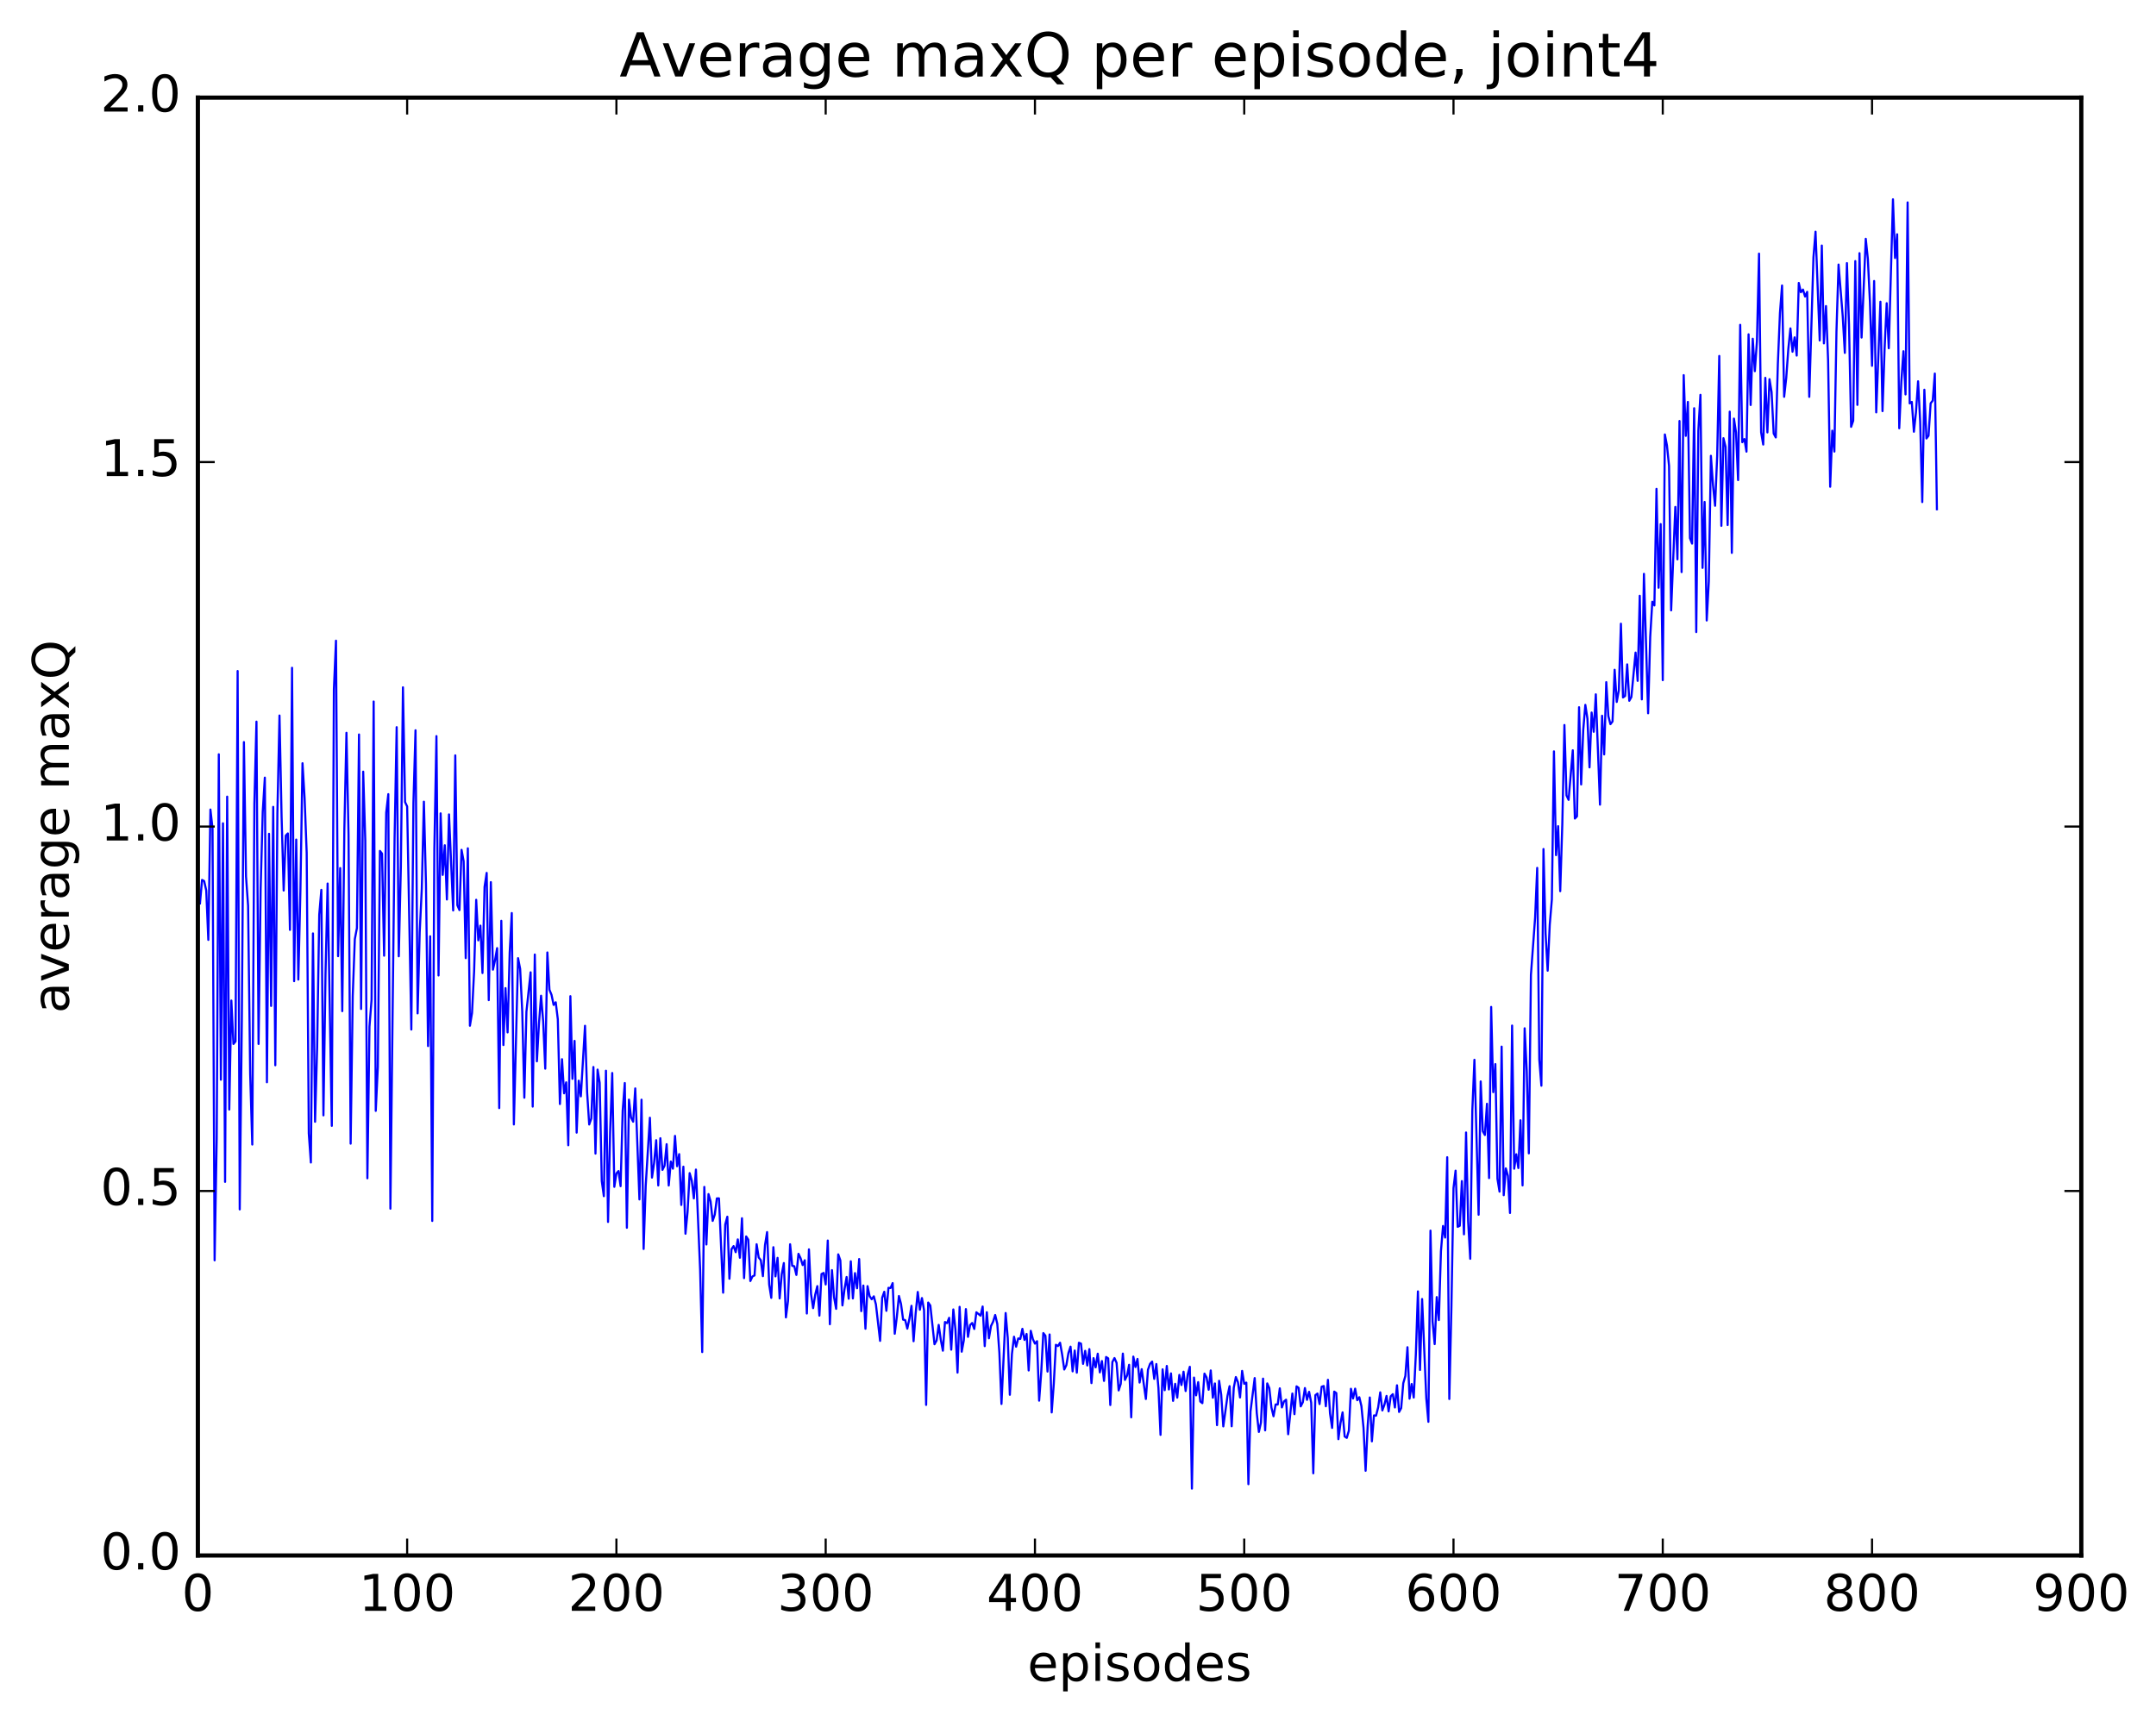 <?xml version="1.0" encoding="utf-8" standalone="no"?>
<!DOCTYPE svg PUBLIC "-//W3C//DTD SVG 1.1//EN"
  "http://www.w3.org/Graphics/SVG/1.1/DTD/svg11.dtd">
<!-- Created with matplotlib (http://matplotlib.org/) -->
<svg height="408pt" version="1.1" viewBox="0 0 511 408" width="511pt" xmlns="http://www.w3.org/2000/svg" xmlns:xlink="http://www.w3.org/1999/xlink">
 <defs>
  <style type="text/css">
*{stroke-linecap:butt;stroke-linejoin:round;stroke-miterlimit:100000;}
  </style>
 </defs>
 <g id="figure_1">
  <g id="patch_1">
   <path d="M 0 408.169 
L 511.95 408.169 
L 511.95 0 
L 0 0 
z
" style="fill:#ffffff;"/>
  </g>
  <g id="axes_1">
   <g id="patch_2">
    <path d="M 46.898 368.742 
L 493.298 368.742 
L 493.298 23.142 
L 46.898 23.142 
z
" style="fill:#ffffff;"/>
   </g>
   <g id="line2d_1">
    <path clip-path="url(#p4959eef7ef)" d="M 47.394 214.16 
L 47.889 208.6 
L 48.386 208.86 
L 48.882 211.091 
L 49.377 222.811 
L 49.873 191.912 
L 50.37 196.382 
L 50.865 298.77 
L 51.361 269.92 
L 51.858 178.815 
L 52.353 255.952 
L 52.849 195.177 
L 53.346 280.172 
L 53.842 188.854 
L 54.337 263.029 
L 54.834 237.193 
L 55.33 247.483 
L 55.825 246.874 
L 56.322 159.071 
L 56.818 286.699 
L 57.313 242.133 
L 57.809 175.921 
L 58.306 207.743 
L 58.801 214.739 
L 59.297 254.582 
L 59.794 271.327 
L 60.289 190.566 
L 60.785 171.074 
L 61.282 247.482 
L 61.778 210.588 
L 62.273 192.427 
L 62.77 184.348 
L 63.266 256.559 
L 63.761 197.661 
L 64.257 238.465 
L 64.754 191.276 
L 65.249 252.531 
L 65.746 192.748 
L 66.242 169.625 
L 66.737 193.491 
L 67.234 211.108 
L 67.73 198.08 
L 68.225 197.573 
L 68.722 220.434 
L 69.218 158.306 
L 69.713 232.598 
L 70.21 199.03 
L 70.706 232.221 
L 71.201 211.139 
L 71.698 180.933 
L 72.194 189.222 
L 72.689 202.207 
L 73.186 268.675 
L 73.681 275.584 
L 74.177 221.276 
L 74.674 265.927 
L 75.169 248.276 
L 75.665 216.831 
L 76.162 210.949 
L 76.657 264.407 
L 77.153 230.738 
L 77.65 209.448 
L 78.641 266.893 
L 79.138 163.397 
L 79.633 151.885 
L 80.129 226.677 
L 80.626 205.788 
L 81.121 239.705 
L 81.618 196.463 
L 82.114 173.717 
L 82.609 197.904 
L 83.106 271.115 
L 83.602 236.117 
L 84.097 222.63 
L 84.594 220.008 
L 85.09 174.116 
L 85.585 239.187 
L 86.082 182.93 
L 86.578 199.289 
L 87.073 279.324 
L 87.57 243.374 
L 88.066 237.009 
L 88.561 166.299 
L 89.058 263.342 
L 89.553 252.899 
L 90.049 201.719 
L 90.546 202.362 
L 91.041 226.555 
L 91.537 192.635 
L 92.034 188.262 
L 92.529 286.531 
L 93.522 198.64 
L 94.017 172.384 
L 94.513 226.696 
L 95.01 205.406 
L 95.505 162.937 
L 96.001 190.126 
L 96.498 191.173 
L 97.49 244.066 
L 97.986 190.386 
L 98.481 173.12 
L 98.978 240.229 
L 99.474 220.996 
L 99.969 210.727 
L 100.466 190.045 
L 100.962 209.575 
L 101.457 247.979 
L 101.954 221.957 
L 102.45 289.437 
L 102.945 201.304 
L 103.442 174.506 
L 103.938 231.243 
L 104.433 192.818 
L 104.93 207.401 
L 105.425 200.376 
L 105.921 213.232 
L 106.418 193.062 
L 107.409 215.832 
L 107.906 179.069 
L 108.401 214.589 
L 108.897 215.747 
L 109.394 201.463 
L 109.889 204.166 
L 110.385 227.13 
L 110.882 201.099 
L 111.377 243.162 
L 111.874 240.145 
L 112.37 230.29 
L 112.865 213.308 
L 113.362 222.921 
L 113.858 219.43 
L 114.353 230.663 
L 114.85 210.232 
L 115.346 206.931 
L 115.841 237.094 
L 116.338 209.117 
L 116.834 229.87 
L 117.329 227.623 
L 117.826 224.763 
L 118.322 262.687 
L 118.817 218.286 
L 119.314 247.743 
L 119.809 234.242 
L 120.305 244.741 
L 120.802 225.857 
L 121.297 216.446 
L 121.793 266.561 
L 122.785 227.14 
L 123.281 229.676 
L 123.778 239.724 
L 124.273 260.222 
L 124.769 239.841 
L 125.761 230.498 
L 126.257 262.329 
L 126.754 226.281 
L 127.249 251.595 
L 127.746 242.613 
L 128.242 236.047 
L 128.738 242.114 
L 129.233 253.337 
L 129.73 225.789 
L 130.226 234.632 
L 130.721 235.847 
L 131.218 238.226 
L 131.714 237.599 
L 132.209 241.632 
L 132.706 261.721 
L 133.202 251.095 
L 133.697 259.182 
L 134.194 256.578 
L 134.69 271.492 
L 135.185 236.156 
L 135.681 255.749 
L 136.178 246.754 
L 136.673 268.5 
L 137.169 256.192 
L 137.666 259.901 
L 138.657 243.174 
L 139.154 258.932 
L 139.649 266.574 
L 140.145 265.149 
L 140.642 252.945 
L 141.137 273.473 
L 141.633 253.56 
L 142.13 256.707 
L 142.625 279.973 
L 143.121 283.569 
L 143.618 253.828 
L 144.113 289.673 
L 144.609 268.262 
L 145.106 254.366 
L 145.601 281.353 
L 146.097 278.172 
L 146.594 277.614 
L 147.089 281.193 
L 147.585 263.292 
L 148.082 256.747 
L 148.577 291.055 
L 149.073 260.676 
L 149.57 264.921 
L 150.065 265.913 
L 150.561 258.021 
L 151.554 284.334 
L 152.049 260.694 
L 152.546 296.08 
L 153.042 281.076 
L 154.034 264.972 
L 154.53 279.159 
L 155.025 275.725 
L 155.522 270.299 
L 156.018 281.025 
L 156.513 269.828 
L 157.01 277.334 
L 157.506 276.332 
L 158.001 271.24 
L 158.498 281.036 
L 158.994 275.352 
L 159.489 277.05 
L 159.986 269.276 
L 160.482 276.469 
L 160.977 273.601 
L 161.474 285.647 
L 161.97 276.574 
L 162.465 292.472 
L 162.962 287.297 
L 163.458 278.102 
L 163.953 279.866 
L 164.45 284.095 
L 164.946 277.261 
L 165.938 300.948 
L 166.434 320.523 
L 166.929 281.371 
L 167.425 295.022 
L 167.922 283.067 
L 168.417 284.801 
L 168.913 289.427 
L 169.41 287.922 
L 169.905 284.094 
L 170.401 284.083 
L 171.393 306.441 
L 171.889 290.287 
L 172.386 288.434 
L 172.881 303.139 
L 173.377 296.135 
L 173.874 295.397 
L 174.369 296.848 
L 174.865 293.815 
L 175.362 298.163 
L 175.857 288.797 
L 176.353 302.991 
L 176.85 293.11 
L 177.345 293.864 
L 177.841 303.681 
L 178.338 302.599 
L 178.833 302.356 
L 179.329 294.961 
L 179.826 298.101 
L 180.321 298.745 
L 180.817 302.528 
L 181.314 295.183 
L 181.81 292.079 
L 182.305 304.519 
L 182.802 307.67 
L 183.298 295.661 
L 183.793 302.581 
L 184.29 298.191 
L 184.786 307.804 
L 185.281 302.094 
L 185.778 299.423 
L 186.274 312.303 
L 186.769 308.387 
L 187.266 294.968 
L 187.762 300.072 
L 188.257 300.175 
L 188.754 302.239 
L 189.25 297.23 
L 189.745 298.261 
L 190.242 299.9 
L 190.738 298.755 
L 191.233 311.384 
L 191.73 296.177 
L 192.226 306.767 
L 192.721 310.111 
L 193.218 306.921 
L 193.714 304.888 
L 194.209 311.883 
L 194.706 302.026 
L 195.202 301.766 
L 195.697 304.497 
L 196.194 294.083 
L 196.69 313.923 
L 197.185 301.099 
L 197.681 307.517 
L 198.178 310.278 
L 198.673 297.359 
L 199.169 298.78 
L 199.666 309.466 
L 200.161 305.615 
L 200.657 302.725 
L 201.154 307.876 
L 201.649 299.005 
L 202.145 307.809 
L 202.642 301.801 
L 203.137 305.393 
L 203.633 298.469 
L 204.13 310.817 
L 204.625 304.756 
L 205.121 314.993 
L 205.618 304.891 
L 206.113 307.287 
L 206.609 308.001 
L 207.106 307.308 
L 207.601 309.211 
L 208.594 317.867 
L 209.089 307.645 
L 209.585 306.225 
L 210.082 310.747 
L 210.577 305.298 
L 211.073 305.333 
L 211.57 304.175 
L 212.065 316.18 
L 212.561 312.187 
L 213.058 307.235 
L 213.554 309.123 
L 214.049 312.838 
L 214.546 312.946 
L 215.042 314.974 
L 215.537 312.672 
L 216.034 309.555 
L 216.53 317.953 
L 217.025 311.327 
L 217.522 306.271 
L 218.018 310.491 
L 218.513 307.721 
L 219.01 310.574 
L 219.506 333.049 
L 220.001 308.778 
L 220.498 309.485 
L 221.489 318.671 
L 221.986 317.785 
L 222.482 314.08 
L 222.977 317.579 
L 223.474 320.199 
L 223.97 313.4 
L 224.465 313.666 
L 224.962 312.399 
L 225.458 319.957 
L 225.953 310.415 
L 226.45 315.138 
L 226.946 325.392 
L 227.441 309.802 
L 227.938 320.436 
L 228.434 317.734 
L 228.929 310.335 
L 229.425 316.918 
L 229.922 314.127 
L 230.417 313.631 
L 230.913 315.047 
L 231.41 311.091 
L 232.401 311.896 
L 232.898 309.72 
L 233.393 319.117 
L 233.889 311.076 
L 234.386 317.254 
L 234.881 314.345 
L 235.377 313.32 
L 235.874 311.735 
L 236.369 313.822 
L 236.865 320.685 
L 237.362 332.825 
L 238.353 311.265 
L 238.85 317.196 
L 239.345 330.648 
L 239.841 320.987 
L 240.338 316.884 
L 240.833 319.254 
L 241.329 317.292 
L 241.826 317.401 
L 242.321 315.012 
L 242.817 317.643 
L 243.314 316.229 
L 243.81 324.884 
L 244.305 315.485 
L 244.802 317.449 
L 245.298 318.523 
L 245.793 317.943 
L 246.29 332.045 
L 246.786 325.318 
L 247.281 316.023 
L 247.778 316.65 
L 248.274 325.147 
L 248.769 316.347 
L 249.266 334.829 
L 249.762 328.037 
L 250.257 318.799 
L 250.754 319.093 
L 251.25 318.311 
L 251.745 321.133 
L 252.242 324.658 
L 252.738 323.642 
L 253.233 320.741 
L 253.73 319.236 
L 254.226 325.096 
L 254.721 320.158 
L 255.218 325.406 
L 255.714 318.317 
L 256.209 318.517 
L 256.705 323.315 
L 257.202 320.229 
L 257.697 323.699 
L 258.193 319.823 
L 258.69 327.885 
L 259.185 321.957 
L 259.682 324.146 
L 260.178 320.912 
L 260.673 325.336 
L 261.17 322.648 
L 261.666 327.361 
L 262.161 321.687 
L 262.658 322.02 
L 263.154 333.076 
L 263.649 322.876 
L 264.146 321.941 
L 264.642 323.071 
L 265.137 329.616 
L 265.634 328.042 
L 266.13 320.886 
L 266.625 327.123 
L 267.122 326.109 
L 267.618 323.54 
L 268.113 335.993 
L 268.61 321.596 
L 269.106 324.065 
L 269.601 322.149 
L 270.098 327.752 
L 270.594 324.576 
L 271.586 331.65 
L 272.082 324.714 
L 272.577 323.322 
L 273.074 322.779 
L 273.57 326.883 
L 274.065 323.357 
L 274.562 328.999 
L 275.058 340.15 
L 275.553 324.613 
L 276.05 329.558 
L 276.546 323.815 
L 277.041 329.387 
L 277.538 325.577 
L 278.034 332.091 
L 278.529 328.055 
L 279.026 331.33 
L 279.522 325.935 
L 280.017 328.336 
L 280.514 325.173 
L 281.01 329.762 
L 281.505 325.831 
L 282.002 324.011 
L 282.498 352.892 
L 282.993 326.569 
L 283.49 330.781 
L 283.986 327.651 
L 284.481 332.24 
L 284.978 332.637 
L 285.474 325.63 
L 285.969 326.529 
L 286.466 329.456 
L 286.962 324.878 
L 287.457 331.344 
L 287.954 327.963 
L 288.45 337.846 
L 288.945 327.331 
L 289.442 330.622 
L 289.938 338.146 
L 290.93 330.933 
L 291.425 328.602 
L 291.921 338.115 
L 292.418 328.986 
L 292.913 326.447 
L 293.409 327.686 
L 293.906 331.284 
L 294.401 324.989 
L 294.897 328.052 
L 295.394 327.764 
L 295.889 351.844 
L 296.385 334.602 
L 297.377 326.688 
L 297.873 335.011 
L 298.37 339.457 
L 298.865 337.202 
L 299.361 326.818 
L 299.858 339.079 
L 300.353 327.952 
L 300.849 329.08 
L 301.346 333.679 
L 301.841 335.741 
L 302.337 332.939 
L 302.834 332.967 
L 303.329 329.123 
L 303.825 333.642 
L 304.322 332.222 
L 304.817 331.815 
L 305.313 340.004 
L 306.305 330.351 
L 306.801 335.25 
L 307.298 328.647 
L 307.793 329.003 
L 308.289 333.398 
L 308.786 332.411 
L 309.281 329.056 
L 309.777 331.849 
L 310.274 329.944 
L 310.769 332.512 
L 311.265 349.262 
L 311.762 330.735 
L 312.257 330.356 
L 312.753 332.854 
L 313.25 328.739 
L 313.745 328.566 
L 314.241 333.372 
L 314.738 327.102 
L 315.233 335.058 
L 315.729 338.502 
L 316.226 329.893 
L 316.721 330.243 
L 317.217 341.176 
L 317.714 337.352 
L 318.209 334.816 
L 318.705 340.532 
L 319.202 340.867 
L 319.697 339.162 
L 320.193 329.223 
L 320.69 331.525 
L 321.185 329.195 
L 321.682 331.934 
L 322.178 331.227 
L 322.673 333.337 
L 323.17 338.488 
L 323.666 348.665 
L 324.161 337.929 
L 324.658 331.288 
L 325.154 341.685 
L 325.649 335.54 
L 326.146 335.588 
L 326.642 333.625 
L 327.137 330.066 
L 327.634 334.358 
L 328.13 332.997 
L 328.625 330.917 
L 329.122 334.587 
L 329.618 331.007 
L 330.113 330.501 
L 330.61 333.66 
L 331.106 328.399 
L 331.601 334.72 
L 332.098 333.808 
L 332.594 327.898 
L 333.089 326.182 
L 333.586 319.371 
L 334.082 331.569 
L 334.577 328.099 
L 335.074 331.304 
L 335.57 321.103 
L 336.065 306.139 
L 336.562 324.763 
L 337.058 307.945 
L 338.05 331.485 
L 338.546 337.056 
L 339.041 291.732 
L 339.538 313.301 
L 340.034 318.639 
L 340.529 307.49 
L 341.026 312.935 
L 341.522 296.615 
L 342.017 290.634 
L 342.514 293.376 
L 343.01 274.332 
L 343.505 331.65 
L 344.002 310.004 
L 344.498 281.651 
L 344.993 277.52 
L 345.49 290.835 
L 345.986 290.585 
L 346.481 279.987 
L 346.978 292.609 
L 347.474 268.469 
L 347.969 289.493 
L 348.466 298.406 
L 348.962 263.157 
L 349.457 251.233 
L 350.45 287.965 
L 350.945 256.364 
L 351.442 268.161 
L 351.938 269.069 
L 352.433 261.663 
L 352.93 279.28 
L 353.425 238.704 
L 353.921 258.906 
L 354.418 252.254 
L 354.913 279.448 
L 355.409 282.492 
L 355.906 248.111 
L 356.401 283.336 
L 356.897 276.974 
L 357.394 278.751 
L 357.889 287.549 
L 358.385 243.12 
L 358.882 277.059 
L 359.377 273.631 
L 359.873 276.902 
L 360.37 265.574 
L 360.865 281.015 
L 361.361 243.768 
L 361.858 253.841 
L 362.353 273.416 
L 362.849 231.112 
L 363.841 217.538 
L 364.337 205.744 
L 364.834 251.179 
L 365.329 257.376 
L 365.825 201.271 
L 366.322 221.299 
L 366.817 230.114 
L 367.313 219.178 
L 367.81 213.238 
L 368.305 178.123 
L 368.801 202.72 
L 369.298 195.853 
L 369.793 211.262 
L 370.289 195.314 
L 370.786 171.868 
L 371.281 188.563 
L 371.777 189.612 
L 372.769 177.864 
L 373.265 194.045 
L 373.762 193.531 
L 374.257 167.656 
L 374.753 185.96 
L 375.25 173.018 
L 375.745 167.102 
L 376.241 170.375 
L 376.738 181.913 
L 377.233 168.911 
L 377.729 173.476 
L 378.226 164.596 
L 379.217 190.753 
L 379.714 169.677 
L 380.209 178.841 
L 380.705 161.707 
L 381.202 169.771 
L 381.697 171.673 
L 382.193 171.03 
L 382.69 158.774 
L 383.185 166.405 
L 383.682 163.643 
L 384.178 147.856 
L 384.673 165.339 
L 385.17 164.98 
L 385.666 157.496 
L 386.161 166.127 
L 386.658 165.238 
L 387.649 154.705 
L 388.146 161.41 
L 388.642 141.231 
L 389.137 165.796 
L 389.634 136.04 
L 390.625 169.088 
L 391.122 150.977 
L 391.618 142.641 
L 392.113 143.526 
L 392.61 115.884 
L 393.106 139.329 
L 393.601 124.245 
L 394.098 161.238 
L 394.594 102.993 
L 395.089 105.589 
L 395.586 110.454 
L 396.082 144.692 
L 397.074 120.172 
L 397.57 132.595 
L 398.065 99.802 
L 398.562 135.62 
L 399.058 88.927 
L 399.553 103.324 
L 400.05 95.276 
L 400.546 127.57 
L 401.041 128.866 
L 401.538 96.777 
L 402.034 149.837 
L 402.529 102.101 
L 403.026 93.597 
L 403.522 134.622 
L 404.017 118.994 
L 404.514 147.09 
L 405.01 137.817 
L 405.505 108.052 
L 406.002 115.011 
L 406.498 119.897 
L 406.993 108.1 
L 407.49 84.382 
L 407.986 124.653 
L 408.481 103.877 
L 408.978 105.916 
L 409.474 124.458 
L 409.969 97.588 
L 410.466 131.065 
L 410.962 99.235 
L 411.457 102.494 
L 411.954 113.809 
L 412.45 77.005 
L 412.945 104.832 
L 413.442 104.08 
L 413.938 107.065 
L 414.433 79.253 
L 414.93 96.009 
L 415.425 80.307 
L 415.921 87.99 
L 416.418 80.858 
L 416.913 60.128 
L 417.409 102.478 
L 417.906 105.385 
L 418.401 89.57 
L 418.897 102.509 
L 419.394 89.891 
L 419.889 92.955 
L 420.385 102.766 
L 420.882 103.702 
L 421.377 86.171 
L 421.873 74.183 
L 422.37 67.679 
L 422.865 94.067 
L 423.361 89.597 
L 423.858 82.7 
L 424.353 77.849 
L 424.849 83.381 
L 425.346 79.976 
L 425.841 84.295 
L 426.337 67.077 
L 426.834 69.273 
L 427.329 68.646 
L 427.825 70.297 
L 428.322 69.187 
L 428.817 94.081 
L 429.81 61.017 
L 430.305 54.931 
L 431.298 80.716 
L 431.793 58.208 
L 432.289 81.401 
L 432.786 72.554 
L 433.281 85.371 
L 433.777 115.386 
L 434.274 102.096 
L 434.769 107.049 
L 435.265 78.592 
L 435.762 62.716 
L 436.753 75.003 
L 437.25 83.657 
L 437.745 62.374 
L 438.241 77.001 
L 438.738 101.186 
L 439.233 99.738 
L 439.729 61.891 
L 440.226 95.982 
L 440.721 60.018 
L 441.217 80.02 
L 442.209 56.616 
L 442.705 61.364 
L 443.202 71.624 
L 443.697 86.722 
L 444.193 66.615 
L 444.69 97.755 
L 445.682 71.524 
L 446.178 97.461 
L 446.673 82.687 
L 447.17 71.878 
L 447.666 82.555 
L 448.658 47.248 
L 449.154 61.158 
L 449.649 55.534 
L 450.146 101.526 
L 450.642 90.497 
L 451.137 83.26 
L 451.634 93.496 
L 452.13 47.983 
L 452.625 95.627 
L 453.122 95.276 
L 453.618 102.348 
L 454.113 97.705 
L 454.61 90.386 
L 455.106 99.883 
L 455.601 119.019 
L 456.098 92.39 
L 456.594 103.945 
L 457.089 103.29 
L 457.586 95.615 
L 458.082 94.951 
L 458.577 88.558 
L 459.074 120.722 
L 459.074 120.722 
" style="fill:none;stroke:#0000ff;stroke-linecap:square;stroke-width:0.5;"/>
   </g>
   <g id="patch_3">
    <path d="M 46.898 368.742 
L 46.898 23.142 
" style="fill:none;stroke:#000000;stroke-linecap:square;stroke-linejoin:miter;"/>
   </g>
   <g id="patch_4">
    <path d="M 493.298 368.742 
L 493.298 23.142 
" style="fill:none;stroke:#000000;stroke-linecap:square;stroke-linejoin:miter;"/>
   </g>
   <g id="patch_5">
    <path d="M 46.898 368.742 
L 493.298 368.742 
" style="fill:none;stroke:#000000;stroke-linecap:square;stroke-linejoin:miter;"/>
   </g>
   <g id="patch_6">
    <path d="M 46.898 23.142 
L 493.298 23.142 
" style="fill:none;stroke:#000000;stroke-linecap:square;stroke-linejoin:miter;"/>
   </g>
   <g id="matplotlib.axis_1">
    <g id="xtick_1">
     <g id="line2d_2">
      <defs>
       <path d="M 0 0 
L 0 -4 
" id="m2fe2c10d3c" style="stroke:#000000;stroke-width:0.5;"/>
      </defs>
      <g>
       <use style="stroke:#000000;stroke-width:0.5;" x="46.898" xlink:href="#m2fe2c10d3c" y="368.742"/>
      </g>
     </g>
     <g id="line2d_3">
      <defs>
       <path d="M 0 0 
L 0 4 
" id="m2dbf082af9" style="stroke:#000000;stroke-width:0.5;"/>
      </defs>
      <g>
       <use style="stroke:#000000;stroke-width:0.5;" x="46.898" xlink:href="#m2dbf082af9" y="23.142"/>
      </g>
     </g>
     <g id="text_1">
      <!-- 0 -->
      <defs>
       <path d="M 31.781 66.406 
Q 24.172 66.406 20.328 58.906 
Q 16.5 51.422 16.5 36.375 
Q 16.5 21.391 20.328 13.891 
Q 24.172 6.391 31.781 6.391 
Q 39.453 6.391 43.281 13.891 
Q 47.125 21.391 47.125 36.375 
Q 47.125 51.422 43.281 58.906 
Q 39.453 66.406 31.781 66.406 
M 31.781 74.219 
Q 44.047 74.219 50.516 64.516 
Q 56.984 54.828 56.984 36.375 
Q 56.984 17.969 50.516 8.266 
Q 44.047 -1.422 31.781 -1.422 
Q 19.531 -1.422 13.062 8.266 
Q 6.594 17.969 6.594 36.375 
Q 6.594 54.828 13.062 64.516 
Q 19.531 74.219 31.781 74.219 
" id="BitstreamVeraSans-Roman-30"/>
      </defs>
      <g transform="translate(43.08 381.86)scale(0.12 -0.12)">
       <use xlink:href="#BitstreamVeraSans-Roman-30"/>
      </g>
     </g>
    </g>
    <g id="xtick_2">
     <g id="line2d_4">
      <g>
       <use style="stroke:#000000;stroke-width:0.5;" x="96.498" xlink:href="#m2fe2c10d3c" y="368.742"/>
      </g>
     </g>
     <g id="line2d_5">
      <g>
       <use style="stroke:#000000;stroke-width:0.5;" x="96.498" xlink:href="#m2dbf082af9" y="23.142"/>
      </g>
     </g>
     <g id="text_2">
      <!-- 100 -->
      <defs>
       <path d="M 12.406 8.297 
L 28.516 8.297 
L 28.516 63.922 
L 10.984 60.406 
L 10.984 69.391 
L 28.422 72.906 
L 38.281 72.906 
L 38.281 8.297 
L 54.391 8.297 
L 54.391 0 
L 12.406 0 
z
" id="BitstreamVeraSans-Roman-31"/>
      </defs>
      <g transform="translate(85.045 381.86)scale(0.12 -0.12)">
       <use xlink:href="#BitstreamVeraSans-Roman-31"/>
       <use x="63.623" xlink:href="#BitstreamVeraSans-Roman-30"/>
       <use x="127.246" xlink:href="#BitstreamVeraSans-Roman-30"/>
      </g>
     </g>
    </g>
    <g id="xtick_3">
     <g id="line2d_6">
      <g>
       <use style="stroke:#000000;stroke-width:0.5;" x="146.097" xlink:href="#m2fe2c10d3c" y="368.742"/>
      </g>
     </g>
     <g id="line2d_7">
      <g>
       <use style="stroke:#000000;stroke-width:0.5;" x="146.097" xlink:href="#m2dbf082af9" y="23.142"/>
      </g>
     </g>
     <g id="text_3">
      <!-- 200 -->
      <defs>
       <path d="M 19.188 8.297 
L 53.609 8.297 
L 53.609 0 
L 7.328 0 
L 7.328 8.297 
Q 12.938 14.109 22.625 23.891 
Q 32.328 33.688 34.812 36.531 
Q 39.547 41.844 41.422 45.531 
Q 43.312 49.219 43.312 52.781 
Q 43.312 58.594 39.234 62.25 
Q 35.156 65.922 28.609 65.922 
Q 23.969 65.922 18.812 64.312 
Q 13.672 62.703 7.812 59.422 
L 7.812 69.391 
Q 13.766 71.781 18.938 73 
Q 24.125 74.219 28.422 74.219 
Q 39.75 74.219 46.484 68.547 
Q 53.219 62.891 53.219 53.422 
Q 53.219 48.922 51.531 44.891 
Q 49.859 40.875 45.406 35.406 
Q 44.188 33.984 37.641 27.219 
Q 31.109 20.453 19.188 8.297 
" id="BitstreamVeraSans-Roman-32"/>
      </defs>
      <g transform="translate(134.645 381.86)scale(0.12 -0.12)">
       <use xlink:href="#BitstreamVeraSans-Roman-32"/>
       <use x="63.623" xlink:href="#BitstreamVeraSans-Roman-30"/>
       <use x="127.246" xlink:href="#BitstreamVeraSans-Roman-30"/>
      </g>
     </g>
    </g>
    <g id="xtick_4">
     <g id="line2d_8">
      <g>
       <use style="stroke:#000000;stroke-width:0.5;" x="195.697" xlink:href="#m2fe2c10d3c" y="368.742"/>
      </g>
     </g>
     <g id="line2d_9">
      <g>
       <use style="stroke:#000000;stroke-width:0.5;" x="195.697" xlink:href="#m2dbf082af9" y="23.142"/>
      </g>
     </g>
     <g id="text_4">
      <!-- 300 -->
      <defs>
       <path d="M 40.578 39.312 
Q 47.656 37.797 51.625 33 
Q 55.609 28.219 55.609 21.188 
Q 55.609 10.406 48.188 4.484 
Q 40.766 -1.422 27.094 -1.422 
Q 22.516 -1.422 17.656 -0.516 
Q 12.797 0.391 7.625 2.203 
L 7.625 11.719 
Q 11.719 9.328 16.594 8.109 
Q 21.484 6.891 26.812 6.891 
Q 36.078 6.891 40.938 10.547 
Q 45.797 14.203 45.797 21.188 
Q 45.797 27.641 41.281 31.266 
Q 36.766 34.906 28.719 34.906 
L 20.219 34.906 
L 20.219 43.016 
L 29.109 43.016 
Q 36.375 43.016 40.234 45.922 
Q 44.094 48.828 44.094 54.297 
Q 44.094 59.906 40.109 62.906 
Q 36.141 65.922 28.719 65.922 
Q 24.656 65.922 20.016 65.031 
Q 15.375 64.156 9.812 62.312 
L 9.812 71.094 
Q 15.438 72.656 20.344 73.438 
Q 25.25 74.219 29.594 74.219 
Q 40.828 74.219 47.359 69.109 
Q 53.906 64.016 53.906 55.328 
Q 53.906 49.266 50.438 45.094 
Q 46.969 40.922 40.578 39.312 
" id="BitstreamVeraSans-Roman-33"/>
      </defs>
      <g transform="translate(184.245 381.86)scale(0.12 -0.12)">
       <use xlink:href="#BitstreamVeraSans-Roman-33"/>
       <use x="63.623" xlink:href="#BitstreamVeraSans-Roman-30"/>
       <use x="127.246" xlink:href="#BitstreamVeraSans-Roman-30"/>
      </g>
     </g>
    </g>
    <g id="xtick_5">
     <g id="line2d_10">
      <g>
       <use style="stroke:#000000;stroke-width:0.5;" x="245.298" xlink:href="#m2fe2c10d3c" y="368.742"/>
      </g>
     </g>
     <g id="line2d_11">
      <g>
       <use style="stroke:#000000;stroke-width:0.5;" x="245.298" xlink:href="#m2dbf082af9" y="23.142"/>
      </g>
     </g>
     <g id="text_5">
      <!-- 400 -->
      <defs>
       <path d="M 37.797 64.312 
L 12.891 25.391 
L 37.797 25.391 
z
M 35.203 72.906 
L 47.609 72.906 
L 47.609 25.391 
L 58.016 25.391 
L 58.016 17.188 
L 47.609 17.188 
L 47.609 0 
L 37.797 0 
L 37.797 17.188 
L 4.891 17.188 
L 4.891 26.703 
z
" id="BitstreamVeraSans-Roman-34"/>
      </defs>
      <g transform="translate(233.845 381.86)scale(0.12 -0.12)">
       <use xlink:href="#BitstreamVeraSans-Roman-34"/>
       <use x="63.623" xlink:href="#BitstreamVeraSans-Roman-30"/>
       <use x="127.246" xlink:href="#BitstreamVeraSans-Roman-30"/>
      </g>
     </g>
    </g>
    <g id="xtick_6">
     <g id="line2d_12">
      <g>
       <use style="stroke:#000000;stroke-width:0.5;" x="294.897" xlink:href="#m2fe2c10d3c" y="368.742"/>
      </g>
     </g>
     <g id="line2d_13">
      <g>
       <use style="stroke:#000000;stroke-width:0.5;" x="294.897" xlink:href="#m2dbf082af9" y="23.142"/>
      </g>
     </g>
     <g id="text_6">
      <!-- 500 -->
      <defs>
       <path d="M 10.797 72.906 
L 49.516 72.906 
L 49.516 64.594 
L 19.828 64.594 
L 19.828 46.734 
Q 21.969 47.469 24.109 47.828 
Q 26.266 48.188 28.422 48.188 
Q 40.625 48.188 47.75 41.5 
Q 54.891 34.812 54.891 23.391 
Q 54.891 11.625 47.562 5.094 
Q 40.234 -1.422 26.906 -1.422 
Q 22.312 -1.422 17.547 -0.641 
Q 12.797 0.141 7.719 1.703 
L 7.719 11.625 
Q 12.109 9.234 16.797 8.062 
Q 21.484 6.891 26.703 6.891 
Q 35.156 6.891 40.078 11.328 
Q 45.016 15.766 45.016 23.391 
Q 45.016 31 40.078 35.438 
Q 35.156 39.891 26.703 39.891 
Q 22.75 39.891 18.812 39.016 
Q 14.891 38.141 10.797 36.281 
z
" id="BitstreamVeraSans-Roman-35"/>
      </defs>
      <g transform="translate(283.445 381.86)scale(0.12 -0.12)">
       <use xlink:href="#BitstreamVeraSans-Roman-35"/>
       <use x="63.623" xlink:href="#BitstreamVeraSans-Roman-30"/>
       <use x="127.246" xlink:href="#BitstreamVeraSans-Roman-30"/>
      </g>
     </g>
    </g>
    <g id="xtick_7">
     <g id="line2d_14">
      <g>
       <use style="stroke:#000000;stroke-width:0.5;" x="344.498" xlink:href="#m2fe2c10d3c" y="368.742"/>
      </g>
     </g>
     <g id="line2d_15">
      <g>
       <use style="stroke:#000000;stroke-width:0.5;" x="344.498" xlink:href="#m2dbf082af9" y="23.142"/>
      </g>
     </g>
     <g id="text_7">
      <!-- 600 -->
      <defs>
       <path d="M 33.016 40.375 
Q 26.375 40.375 22.484 35.828 
Q 18.609 31.297 18.609 23.391 
Q 18.609 15.531 22.484 10.953 
Q 26.375 6.391 33.016 6.391 
Q 39.656 6.391 43.531 10.953 
Q 47.406 15.531 47.406 23.391 
Q 47.406 31.297 43.531 35.828 
Q 39.656 40.375 33.016 40.375 
M 52.594 71.297 
L 52.594 62.312 
Q 48.875 64.062 45.094 64.984 
Q 41.312 65.922 37.594 65.922 
Q 27.828 65.922 22.672 59.328 
Q 17.531 52.734 16.797 39.406 
Q 19.672 43.656 24.016 45.922 
Q 28.375 48.188 33.594 48.188 
Q 44.578 48.188 50.953 41.516 
Q 57.328 34.859 57.328 23.391 
Q 57.328 12.156 50.688 5.359 
Q 44.047 -1.422 33.016 -1.422 
Q 20.359 -1.422 13.672 8.266 
Q 6.984 17.969 6.984 36.375 
Q 6.984 53.656 15.188 63.938 
Q 23.391 74.219 37.203 74.219 
Q 40.922 74.219 44.703 73.484 
Q 48.484 72.75 52.594 71.297 
" id="BitstreamVeraSans-Roman-36"/>
      </defs>
      <g transform="translate(333.045 381.86)scale(0.12 -0.12)">
       <use xlink:href="#BitstreamVeraSans-Roman-36"/>
       <use x="63.623" xlink:href="#BitstreamVeraSans-Roman-30"/>
       <use x="127.246" xlink:href="#BitstreamVeraSans-Roman-30"/>
      </g>
     </g>
    </g>
    <g id="xtick_8">
     <g id="line2d_16">
      <g>
       <use style="stroke:#000000;stroke-width:0.5;" x="394.098" xlink:href="#m2fe2c10d3c" y="368.742"/>
      </g>
     </g>
     <g id="line2d_17">
      <g>
       <use style="stroke:#000000;stroke-width:0.5;" x="394.098" xlink:href="#m2dbf082af9" y="23.142"/>
      </g>
     </g>
     <g id="text_8">
      <!-- 700 -->
      <defs>
       <path d="M 8.203 72.906 
L 55.078 72.906 
L 55.078 68.703 
L 28.609 0 
L 18.312 0 
L 43.219 64.594 
L 8.203 64.594 
z
" id="BitstreamVeraSans-Roman-37"/>
      </defs>
      <g transform="translate(382.645 381.86)scale(0.12 -0.12)">
       <use xlink:href="#BitstreamVeraSans-Roman-37"/>
       <use x="63.623" xlink:href="#BitstreamVeraSans-Roman-30"/>
       <use x="127.246" xlink:href="#BitstreamVeraSans-Roman-30"/>
      </g>
     </g>
    </g>
    <g id="xtick_9">
     <g id="line2d_18">
      <g>
       <use style="stroke:#000000;stroke-width:0.5;" x="443.697" xlink:href="#m2fe2c10d3c" y="368.742"/>
      </g>
     </g>
     <g id="line2d_19">
      <g>
       <use style="stroke:#000000;stroke-width:0.5;" x="443.697" xlink:href="#m2dbf082af9" y="23.142"/>
      </g>
     </g>
     <g id="text_9">
      <!-- 800 -->
      <defs>
       <path d="M 31.781 34.625 
Q 24.75 34.625 20.719 30.859 
Q 16.703 27.094 16.703 20.516 
Q 16.703 13.922 20.719 10.156 
Q 24.75 6.391 31.781 6.391 
Q 38.812 6.391 42.859 10.172 
Q 46.922 13.969 46.922 20.516 
Q 46.922 27.094 42.891 30.859 
Q 38.875 34.625 31.781 34.625 
M 21.922 38.812 
Q 15.578 40.375 12.031 44.719 
Q 8.5 49.078 8.5 55.328 
Q 8.5 64.062 14.719 69.141 
Q 20.953 74.219 31.781 74.219 
Q 42.672 74.219 48.875 69.141 
Q 55.078 64.062 55.078 55.328 
Q 55.078 49.078 51.531 44.719 
Q 48 40.375 41.703 38.812 
Q 48.828 37.156 52.797 32.312 
Q 56.781 27.484 56.781 20.516 
Q 56.781 9.906 50.312 4.234 
Q 43.844 -1.422 31.781 -1.422 
Q 19.734 -1.422 13.25 4.234 
Q 6.781 9.906 6.781 20.516 
Q 6.781 27.484 10.781 32.312 
Q 14.797 37.156 21.922 38.812 
M 18.312 54.391 
Q 18.312 48.734 21.844 45.562 
Q 25.391 42.391 31.781 42.391 
Q 38.141 42.391 41.719 45.562 
Q 45.312 48.734 45.312 54.391 
Q 45.312 60.062 41.719 63.234 
Q 38.141 66.406 31.781 66.406 
Q 25.391 66.406 21.844 63.234 
Q 18.312 60.062 18.312 54.391 
" id="BitstreamVeraSans-Roman-38"/>
      </defs>
      <g transform="translate(432.245 381.86)scale(0.12 -0.12)">
       <use xlink:href="#BitstreamVeraSans-Roman-38"/>
       <use x="63.623" xlink:href="#BitstreamVeraSans-Roman-30"/>
       <use x="127.246" xlink:href="#BitstreamVeraSans-Roman-30"/>
      </g>
     </g>
    </g>
    <g id="xtick_10">
     <g id="line2d_20">
      <g>
       <use style="stroke:#000000;stroke-width:0.5;" x="493.298" xlink:href="#m2fe2c10d3c" y="368.742"/>
      </g>
     </g>
     <g id="line2d_21">
      <g>
       <use style="stroke:#000000;stroke-width:0.5;" x="493.298" xlink:href="#m2dbf082af9" y="23.142"/>
      </g>
     </g>
     <g id="text_10">
      <!-- 900 -->
      <defs>
       <path d="M 10.984 1.516 
L 10.984 10.5 
Q 14.703 8.734 18.5 7.812 
Q 22.312 6.891 25.984 6.891 
Q 35.75 6.891 40.891 13.453 
Q 46.047 20.016 46.781 33.406 
Q 43.953 29.203 39.594 26.953 
Q 35.25 24.703 29.984 24.703 
Q 19.047 24.703 12.672 31.312 
Q 6.297 37.938 6.297 49.422 
Q 6.297 60.641 12.938 67.422 
Q 19.578 74.219 30.609 74.219 
Q 43.266 74.219 49.922 64.516 
Q 56.594 54.828 56.594 36.375 
Q 56.594 19.141 48.406 8.859 
Q 40.234 -1.422 26.422 -1.422 
Q 22.703 -1.422 18.891 -0.688 
Q 15.094 0.047 10.984 1.516 
M 30.609 32.422 
Q 37.25 32.422 41.125 36.953 
Q 45.016 41.5 45.016 49.422 
Q 45.016 57.281 41.125 61.844 
Q 37.25 66.406 30.609 66.406 
Q 23.969 66.406 20.094 61.844 
Q 16.219 57.281 16.219 49.422 
Q 16.219 41.5 20.094 36.953 
Q 23.969 32.422 30.609 32.422 
" id="BitstreamVeraSans-Roman-39"/>
      </defs>
      <g transform="translate(481.845 381.86)scale(0.12 -0.12)">
       <use xlink:href="#BitstreamVeraSans-Roman-39"/>
       <use x="63.623" xlink:href="#BitstreamVeraSans-Roman-30"/>
       <use x="127.246" xlink:href="#BitstreamVeraSans-Roman-30"/>
      </g>
     </g>
    </g>
    <g id="text_11">
     <!-- episodes -->
     <defs>
      <path d="M 9.422 54.688 
L 18.406 54.688 
L 18.406 0 
L 9.422 0 
z
M 9.422 75.984 
L 18.406 75.984 
L 18.406 64.594 
L 9.422 64.594 
z
" id="BitstreamVeraSans-Roman-69"/>
      <path d="M 44.281 53.078 
L 44.281 44.578 
Q 40.484 46.531 36.375 47.5 
Q 32.281 48.484 27.875 48.484 
Q 21.188 48.484 17.844 46.438 
Q 14.5 44.391 14.5 40.281 
Q 14.5 37.156 16.891 35.375 
Q 19.281 33.594 26.516 31.984 
L 29.594 31.297 
Q 39.156 29.25 43.188 25.516 
Q 47.219 21.781 47.219 15.094 
Q 47.219 7.469 41.188 3.016 
Q 35.156 -1.422 24.609 -1.422 
Q 20.219 -1.422 15.453 -0.562 
Q 10.688 0.297 5.422 2 
L 5.422 11.281 
Q 10.406 8.688 15.234 7.391 
Q 20.062 6.109 24.812 6.109 
Q 31.156 6.109 34.562 8.281 
Q 37.984 10.453 37.984 14.406 
Q 37.984 18.062 35.516 20.016 
Q 33.062 21.969 24.703 23.781 
L 21.578 24.516 
Q 13.234 26.266 9.516 29.906 
Q 5.812 33.547 5.812 39.891 
Q 5.812 47.609 11.281 51.797 
Q 16.75 56 26.812 56 
Q 31.781 56 36.172 55.266 
Q 40.578 54.547 44.281 53.078 
" id="BitstreamVeraSans-Roman-73"/>
      <path d="M 18.109 8.203 
L 18.109 -20.797 
L 9.078 -20.797 
L 9.078 54.688 
L 18.109 54.688 
L 18.109 46.391 
Q 20.953 51.266 25.266 53.625 
Q 29.594 56 35.594 56 
Q 45.562 56 51.781 48.094 
Q 58.016 40.188 58.016 27.297 
Q 58.016 14.406 51.781 6.484 
Q 45.562 -1.422 35.594 -1.422 
Q 29.594 -1.422 25.266 0.953 
Q 20.953 3.328 18.109 8.203 
M 48.688 27.297 
Q 48.688 37.203 44.609 42.844 
Q 40.531 48.484 33.406 48.484 
Q 26.266 48.484 22.188 42.844 
Q 18.109 37.203 18.109 27.297 
Q 18.109 17.391 22.188 11.75 
Q 26.266 6.109 33.406 6.109 
Q 40.531 6.109 44.609 11.75 
Q 48.688 17.391 48.688 27.297 
" id="BitstreamVeraSans-Roman-70"/>
      <path d="M 30.609 48.391 
Q 23.391 48.391 19.188 42.75 
Q 14.984 37.109 14.984 27.297 
Q 14.984 17.484 19.156 11.844 
Q 23.344 6.203 30.609 6.203 
Q 37.797 6.203 41.984 11.859 
Q 46.188 17.531 46.188 27.297 
Q 46.188 37.016 41.984 42.703 
Q 37.797 48.391 30.609 48.391 
M 30.609 56 
Q 42.328 56 49.016 48.375 
Q 55.719 40.766 55.719 27.297 
Q 55.719 13.875 49.016 6.219 
Q 42.328 -1.422 30.609 -1.422 
Q 18.844 -1.422 12.172 6.219 
Q 5.516 13.875 5.516 27.297 
Q 5.516 40.766 12.172 48.375 
Q 18.844 56 30.609 56 
" id="BitstreamVeraSans-Roman-6f"/>
      <path d="M 56.203 29.594 
L 56.203 25.203 
L 14.891 25.203 
Q 15.484 15.922 20.484 11.062 
Q 25.484 6.203 34.422 6.203 
Q 39.594 6.203 44.453 7.469 
Q 49.312 8.734 54.109 11.281 
L 54.109 2.781 
Q 49.266 0.734 44.188 -0.344 
Q 39.109 -1.422 33.891 -1.422 
Q 20.797 -1.422 13.156 6.188 
Q 5.516 13.812 5.516 26.812 
Q 5.516 40.234 12.766 48.109 
Q 20.016 56 32.328 56 
Q 43.359 56 49.781 48.891 
Q 56.203 41.797 56.203 29.594 
M 47.219 32.234 
Q 47.125 39.594 43.094 43.984 
Q 39.062 48.391 32.422 48.391 
Q 24.906 48.391 20.391 44.141 
Q 15.875 39.891 15.188 32.172 
z
" id="BitstreamVeraSans-Roman-65"/>
      <path d="M 45.406 46.391 
L 45.406 75.984 
L 54.391 75.984 
L 54.391 0 
L 45.406 0 
L 45.406 8.203 
Q 42.578 3.328 38.25 0.953 
Q 33.938 -1.422 27.875 -1.422 
Q 17.969 -1.422 11.734 6.484 
Q 5.516 14.406 5.516 27.297 
Q 5.516 40.188 11.734 48.094 
Q 17.969 56 27.875 56 
Q 33.938 56 38.25 53.625 
Q 42.578 51.266 45.406 46.391 
M 14.797 27.297 
Q 14.797 17.391 18.875 11.75 
Q 22.953 6.109 30.078 6.109 
Q 37.203 6.109 41.297 11.75 
Q 45.406 17.391 45.406 27.297 
Q 45.406 37.203 41.297 42.844 
Q 37.203 48.484 30.078 48.484 
Q 22.953 48.484 18.875 42.844 
Q 14.797 37.203 14.797 27.297 
" id="BitstreamVeraSans-Roman-64"/>
     </defs>
     <g transform="translate(243.506 398.474)scale(0.12 -0.12)">
      <use xlink:href="#BitstreamVeraSans-Roman-65"/>
      <use x="61.523" xlink:href="#BitstreamVeraSans-Roman-70"/>
      <use x="125.0" xlink:href="#BitstreamVeraSans-Roman-69"/>
      <use x="152.783" xlink:href="#BitstreamVeraSans-Roman-73"/>
      <use x="204.883" xlink:href="#BitstreamVeraSans-Roman-6f"/>
      <use x="266.064" xlink:href="#BitstreamVeraSans-Roman-64"/>
      <use x="329.541" xlink:href="#BitstreamVeraSans-Roman-65"/>
      <use x="391.064" xlink:href="#BitstreamVeraSans-Roman-73"/>
     </g>
    </g>
   </g>
   <g id="matplotlib.axis_2">
    <g id="ytick_1">
     <g id="line2d_22">
      <defs>
       <path d="M 0 0 
L 4 0 
" id="me1f30fe50d" style="stroke:#000000;stroke-width:0.5;"/>
      </defs>
      <g>
       <use style="stroke:#000000;stroke-width:0.5;" x="46.898" xlink:href="#me1f30fe50d" y="368.742"/>
      </g>
     </g>
     <g id="line2d_23">
      <defs>
       <path d="M 0 0 
L -4 0 
" id="m25d1f16aa5" style="stroke:#000000;stroke-width:0.5;"/>
      </defs>
      <g>
       <use style="stroke:#000000;stroke-width:0.5;" x="493.298" xlink:href="#m25d1f16aa5" y="368.742"/>
      </g>
     </g>
     <g id="text_12">
      <!-- 0.0 -->
      <defs>
       <path d="M 10.688 12.406 
L 21 12.406 
L 21 0 
L 10.688 0 
z
" id="BitstreamVeraSans-Roman-2e"/>
      </defs>
      <g transform="translate(23.814 372.053)scale(0.12 -0.12)">
       <use xlink:href="#BitstreamVeraSans-Roman-30"/>
       <use x="63.623" xlink:href="#BitstreamVeraSans-Roman-2e"/>
       <use x="95.41" xlink:href="#BitstreamVeraSans-Roman-30"/>
      </g>
     </g>
    </g>
    <g id="ytick_2">
     <g id="line2d_24">
      <g>
       <use style="stroke:#000000;stroke-width:0.5;" x="46.898" xlink:href="#me1f30fe50d" y="282.342"/>
      </g>
     </g>
     <g id="line2d_25">
      <g>
       <use style="stroke:#000000;stroke-width:0.5;" x="493.298" xlink:href="#m25d1f16aa5" y="282.342"/>
      </g>
     </g>
     <g id="text_13">
      <!-- 0.5 -->
      <g transform="translate(23.814 285.653)scale(0.12 -0.12)">
       <use xlink:href="#BitstreamVeraSans-Roman-30"/>
       <use x="63.623" xlink:href="#BitstreamVeraSans-Roman-2e"/>
       <use x="95.41" xlink:href="#BitstreamVeraSans-Roman-35"/>
      </g>
     </g>
    </g>
    <g id="ytick_3">
     <g id="line2d_26">
      <g>
       <use style="stroke:#000000;stroke-width:0.5;" x="46.898" xlink:href="#me1f30fe50d" y="195.942"/>
      </g>
     </g>
     <g id="line2d_27">
      <g>
       <use style="stroke:#000000;stroke-width:0.5;" x="493.298" xlink:href="#m25d1f16aa5" y="195.942"/>
      </g>
     </g>
     <g id="text_14">
      <!-- 1.0 -->
      <g transform="translate(23.814 199.253)scale(0.12 -0.12)">
       <use xlink:href="#BitstreamVeraSans-Roman-31"/>
       <use x="63.623" xlink:href="#BitstreamVeraSans-Roman-2e"/>
       <use x="95.41" xlink:href="#BitstreamVeraSans-Roman-30"/>
      </g>
     </g>
    </g>
    <g id="ytick_4">
     <g id="line2d_28">
      <g>
       <use style="stroke:#000000;stroke-width:0.5;" x="46.898" xlink:href="#me1f30fe50d" y="109.542"/>
      </g>
     </g>
     <g id="line2d_29">
      <g>
       <use style="stroke:#000000;stroke-width:0.5;" x="493.298" xlink:href="#m25d1f16aa5" y="109.542"/>
      </g>
     </g>
     <g id="text_15">
      <!-- 1.5 -->
      <g transform="translate(23.814 112.853)scale(0.12 -0.12)">
       <use xlink:href="#BitstreamVeraSans-Roman-31"/>
       <use x="63.623" xlink:href="#BitstreamVeraSans-Roman-2e"/>
       <use x="95.41" xlink:href="#BitstreamVeraSans-Roman-35"/>
      </g>
     </g>
    </g>
    <g id="ytick_5">
     <g id="line2d_30">
      <g>
       <use style="stroke:#000000;stroke-width:0.5;" x="46.898" xlink:href="#me1f30fe50d" y="23.142"/>
      </g>
     </g>
     <g id="line2d_31">
      <g>
       <use style="stroke:#000000;stroke-width:0.5;" x="493.298" xlink:href="#m25d1f16aa5" y="23.142"/>
      </g>
     </g>
     <g id="text_16">
      <!-- 2.0 -->
      <g transform="translate(23.814 26.453)scale(0.12 -0.12)">
       <use xlink:href="#BitstreamVeraSans-Roman-32"/>
       <use x="63.623" xlink:href="#BitstreamVeraSans-Roman-2e"/>
       <use x="95.41" xlink:href="#BitstreamVeraSans-Roman-30"/>
      </g>
     </g>
    </g>
    <g id="text_17">
     <!-- average maxQ -->
     <defs>
      <path d="M 52 44.188 
Q 55.375 50.25 60.062 53.125 
Q 64.75 56 71.094 56 
Q 79.641 56 84.281 50.016 
Q 88.922 44.047 88.922 33.016 
L 88.922 0 
L 79.891 0 
L 79.891 32.719 
Q 79.891 40.578 77.094 44.375 
Q 74.312 48.188 68.609 48.188 
Q 61.625 48.188 57.562 43.547 
Q 53.516 38.922 53.516 30.906 
L 53.516 0 
L 44.484 0 
L 44.484 32.719 
Q 44.484 40.625 41.703 44.406 
Q 38.922 48.188 33.109 48.188 
Q 26.219 48.188 22.156 43.531 
Q 18.109 38.875 18.109 30.906 
L 18.109 0 
L 9.078 0 
L 9.078 54.688 
L 18.109 54.688 
L 18.109 46.188 
Q 21.188 51.219 25.484 53.609 
Q 29.781 56 35.688 56 
Q 41.656 56 45.828 52.969 
Q 50 49.953 52 44.188 
" id="BitstreamVeraSans-Roman-6d"/>
      <path d="M 39.406 66.219 
Q 28.656 66.219 22.328 58.203 
Q 16.016 50.203 16.016 36.375 
Q 16.016 22.609 22.328 14.594 
Q 28.656 6.594 39.406 6.594 
Q 50.141 6.594 56.422 14.594 
Q 62.703 22.609 62.703 36.375 
Q 62.703 50.203 56.422 58.203 
Q 50.141 66.219 39.406 66.219 
M 53.219 1.312 
L 66.219 -12.891 
L 54.297 -12.891 
L 43.5 -1.219 
Q 41.891 -1.312 41.031 -1.359 
Q 40.188 -1.422 39.406 -1.422 
Q 24.031 -1.422 14.812 8.859 
Q 5.609 19.141 5.609 36.375 
Q 5.609 53.656 14.812 63.938 
Q 24.031 74.219 39.406 74.219 
Q 54.734 74.219 63.906 63.938 
Q 73.094 53.656 73.094 36.375 
Q 73.094 23.688 67.984 14.641 
Q 62.891 5.609 53.219 1.312 
" id="BitstreamVeraSans-Roman-51"/>
      <path d="M 2.984 54.688 
L 12.5 54.688 
L 29.594 8.797 
L 46.688 54.688 
L 56.203 54.688 
L 35.688 0 
L 23.484 0 
z
" id="BitstreamVeraSans-Roman-76"/>
      <path d="M 45.406 27.984 
Q 45.406 37.75 41.375 43.109 
Q 37.359 48.484 30.078 48.484 
Q 22.859 48.484 18.828 43.109 
Q 14.797 37.75 14.797 27.984 
Q 14.797 18.266 18.828 12.891 
Q 22.859 7.516 30.078 7.516 
Q 37.359 7.516 41.375 12.891 
Q 45.406 18.266 45.406 27.984 
M 54.391 6.781 
Q 54.391 -7.172 48.188 -13.984 
Q 42 -20.797 29.203 -20.797 
Q 24.469 -20.797 20.266 -20.094 
Q 16.062 -19.391 12.109 -17.922 
L 12.109 -9.188 
Q 16.062 -11.328 19.922 -12.344 
Q 23.781 -13.375 27.781 -13.375 
Q 36.625 -13.375 41.016 -8.766 
Q 45.406 -4.156 45.406 5.172 
L 45.406 9.625 
Q 42.625 4.781 38.281 2.391 
Q 33.938 0 27.875 0 
Q 17.828 0 11.672 7.656 
Q 5.516 15.328 5.516 27.984 
Q 5.516 40.672 11.672 48.328 
Q 17.828 56 27.875 56 
Q 33.938 56 38.281 53.609 
Q 42.625 51.219 45.406 46.391 
L 45.406 54.688 
L 54.391 54.688 
z
" id="BitstreamVeraSans-Roman-67"/>
      <path d="M 54.891 54.688 
L 35.109 28.078 
L 55.906 0 
L 45.312 0 
L 29.391 21.484 
L 13.484 0 
L 2.875 0 
L 24.125 28.609 
L 4.688 54.688 
L 15.281 54.688 
L 29.781 35.203 
L 44.281 54.688 
z
" id="BitstreamVeraSans-Roman-78"/>
      <path d="M 41.109 46.297 
Q 39.594 47.172 37.812 47.578 
Q 36.031 48 33.891 48 
Q 26.266 48 22.188 43.047 
Q 18.109 38.094 18.109 28.812 
L 18.109 0 
L 9.078 0 
L 9.078 54.688 
L 18.109 54.688 
L 18.109 46.188 
Q 20.953 51.172 25.484 53.578 
Q 30.031 56 36.531 56 
Q 37.453 56 38.578 55.875 
Q 39.703 55.766 41.062 55.516 
z
" id="BitstreamVeraSans-Roman-72"/>
      <path d="M 34.281 27.484 
Q 23.391 27.484 19.188 25 
Q 14.984 22.516 14.984 16.5 
Q 14.984 11.719 18.141 8.906 
Q 21.297 6.109 26.703 6.109 
Q 34.188 6.109 38.703 11.406 
Q 43.219 16.703 43.219 25.484 
L 43.219 27.484 
z
M 52.203 31.203 
L 52.203 0 
L 43.219 0 
L 43.219 8.297 
Q 40.141 3.328 35.547 0.953 
Q 30.953 -1.422 24.312 -1.422 
Q 15.922 -1.422 10.953 3.297 
Q 6 8.016 6 15.922 
Q 6 25.141 12.172 29.828 
Q 18.359 34.516 30.609 34.516 
L 43.219 34.516 
L 43.219 35.406 
Q 43.219 41.609 39.141 45 
Q 35.062 48.391 27.688 48.391 
Q 23 48.391 18.547 47.266 
Q 14.109 46.141 10.016 43.891 
L 10.016 52.203 
Q 14.938 54.109 19.578 55.047 
Q 24.219 56 28.609 56 
Q 40.484 56 46.344 49.844 
Q 52.203 43.703 52.203 31.203 
" id="BitstreamVeraSans-Roman-61"/>
      <path id="BitstreamVeraSans-Roman-20"/>
     </defs>
     <g transform="translate(16.318 240.209)rotate(-90.0)scale(0.12 -0.12)">
      <use xlink:href="#BitstreamVeraSans-Roman-61"/>
      <use x="61.279" xlink:href="#BitstreamVeraSans-Roman-76"/>
      <use x="120.459" xlink:href="#BitstreamVeraSans-Roman-65"/>
      <use x="181.982" xlink:href="#BitstreamVeraSans-Roman-72"/>
      <use x="223.096" xlink:href="#BitstreamVeraSans-Roman-61"/>
      <use x="284.375" xlink:href="#BitstreamVeraSans-Roman-67"/>
      <use x="347.852" xlink:href="#BitstreamVeraSans-Roman-65"/>
      <use x="409.375" xlink:href="#BitstreamVeraSans-Roman-20"/>
      <use x="441.162" xlink:href="#BitstreamVeraSans-Roman-6d"/>
      <use x="538.574" xlink:href="#BitstreamVeraSans-Roman-61"/>
      <use x="599.854" xlink:href="#BitstreamVeraSans-Roman-78"/>
      <use x="659.033" xlink:href="#BitstreamVeraSans-Roman-51"/>
     </g>
    </g>
   </g>
   <g id="text_18">
    <!-- Average maxQ per episode, joint4 -->
    <defs>
     <path d="M 11.719 12.406 
L 22.016 12.406 
L 22.016 4 
L 14.016 -11.625 
L 7.719 -11.625 
L 11.719 4 
z
" id="BitstreamVeraSans-Roman-2c"/>
     <path d="M 34.188 63.188 
L 20.797 26.906 
L 47.609 26.906 
z
M 28.609 72.906 
L 39.797 72.906 
L 67.578 0 
L 57.328 0 
L 50.688 18.703 
L 17.828 18.703 
L 11.188 0 
L 0.781 0 
z
" id="BitstreamVeraSans-Roman-41"/>
     <path d="M 54.891 33.016 
L 54.891 0 
L 45.906 0 
L 45.906 32.719 
Q 45.906 40.484 42.875 44.328 
Q 39.844 48.188 33.797 48.188 
Q 26.516 48.188 22.312 43.547 
Q 18.109 38.922 18.109 30.906 
L 18.109 0 
L 9.078 0 
L 9.078 54.688 
L 18.109 54.688 
L 18.109 46.188 
Q 21.344 51.125 25.703 53.562 
Q 30.078 56 35.797 56 
Q 45.219 56 50.047 50.172 
Q 54.891 44.344 54.891 33.016 
" id="BitstreamVeraSans-Roman-6e"/>
     <path d="M 9.422 54.688 
L 18.406 54.688 
L 18.406 -0.984 
Q 18.406 -11.422 14.422 -16.109 
Q 10.453 -20.797 1.609 -20.797 
L -1.812 -20.797 
L -1.812 -13.188 
L 0.594 -13.188 
Q 5.719 -13.188 7.562 -10.812 
Q 9.422 -8.453 9.422 -0.984 
z
M 9.422 75.984 
L 18.406 75.984 
L 18.406 64.594 
L 9.422 64.594 
z
" id="BitstreamVeraSans-Roman-6a"/>
     <path d="M 18.312 70.219 
L 18.312 54.688 
L 36.812 54.688 
L 36.812 47.703 
L 18.312 47.703 
L 18.312 18.016 
Q 18.312 11.328 20.141 9.422 
Q 21.969 7.516 27.594 7.516 
L 36.812 7.516 
L 36.812 0 
L 27.594 0 
Q 17.188 0 13.234 3.875 
Q 9.281 7.766 9.281 18.016 
L 9.281 47.703 
L 2.688 47.703 
L 2.688 54.688 
L 9.281 54.688 
L 9.281 70.219 
z
" id="BitstreamVeraSans-Roman-74"/>
    </defs>
    <g transform="translate(146.825 18.142)scale(0.144 -0.144)">
     <use xlink:href="#BitstreamVeraSans-Roman-41"/>
     <use x="68.33" xlink:href="#BitstreamVeraSans-Roman-76"/>
     <use x="127.51" xlink:href="#BitstreamVeraSans-Roman-65"/>
     <use x="189.033" xlink:href="#BitstreamVeraSans-Roman-72"/>
     <use x="230.146" xlink:href="#BitstreamVeraSans-Roman-61"/>
     <use x="291.426" xlink:href="#BitstreamVeraSans-Roman-67"/>
     <use x="354.902" xlink:href="#BitstreamVeraSans-Roman-65"/>
     <use x="416.426" xlink:href="#BitstreamVeraSans-Roman-20"/>
     <use x="448.213" xlink:href="#BitstreamVeraSans-Roman-6d"/>
     <use x="545.625" xlink:href="#BitstreamVeraSans-Roman-61"/>
     <use x="606.904" xlink:href="#BitstreamVeraSans-Roman-78"/>
     <use x="666.084" xlink:href="#BitstreamVeraSans-Roman-51"/>
     <use x="744.795" xlink:href="#BitstreamVeraSans-Roman-20"/>
     <use x="776.582" xlink:href="#BitstreamVeraSans-Roman-70"/>
     <use x="840.059" xlink:href="#BitstreamVeraSans-Roman-65"/>
     <use x="901.582" xlink:href="#BitstreamVeraSans-Roman-72"/>
     <use x="942.695" xlink:href="#BitstreamVeraSans-Roman-20"/>
     <use x="974.482" xlink:href="#BitstreamVeraSans-Roman-65"/>
     <use x="1036.006" xlink:href="#BitstreamVeraSans-Roman-70"/>
     <use x="1099.482" xlink:href="#BitstreamVeraSans-Roman-69"/>
     <use x="1127.266" xlink:href="#BitstreamVeraSans-Roman-73"/>
     <use x="1179.365" xlink:href="#BitstreamVeraSans-Roman-6f"/>
     <use x="1240.547" xlink:href="#BitstreamVeraSans-Roman-64"/>
     <use x="1304.023" xlink:href="#BitstreamVeraSans-Roman-65"/>
     <use x="1365.547" xlink:href="#BitstreamVeraSans-Roman-2c"/>
     <use x="1397.334" xlink:href="#BitstreamVeraSans-Roman-20"/>
     <use x="1429.121" xlink:href="#BitstreamVeraSans-Roman-6a"/>
     <use x="1456.904" xlink:href="#BitstreamVeraSans-Roman-6f"/>
     <use x="1518.086" xlink:href="#BitstreamVeraSans-Roman-69"/>
     <use x="1545.869" xlink:href="#BitstreamVeraSans-Roman-6e"/>
     <use x="1609.248" xlink:href="#BitstreamVeraSans-Roman-74"/>
     <use x="1648.457" xlink:href="#BitstreamVeraSans-Roman-34"/>
    </g>
   </g>
  </g>
 </g>
 <defs>
  <clipPath id="p4959eef7ef">
   <rect height="345.6" width="446.4" x="46.898" y="23.142"/>
  </clipPath>
 </defs>
</svg>
